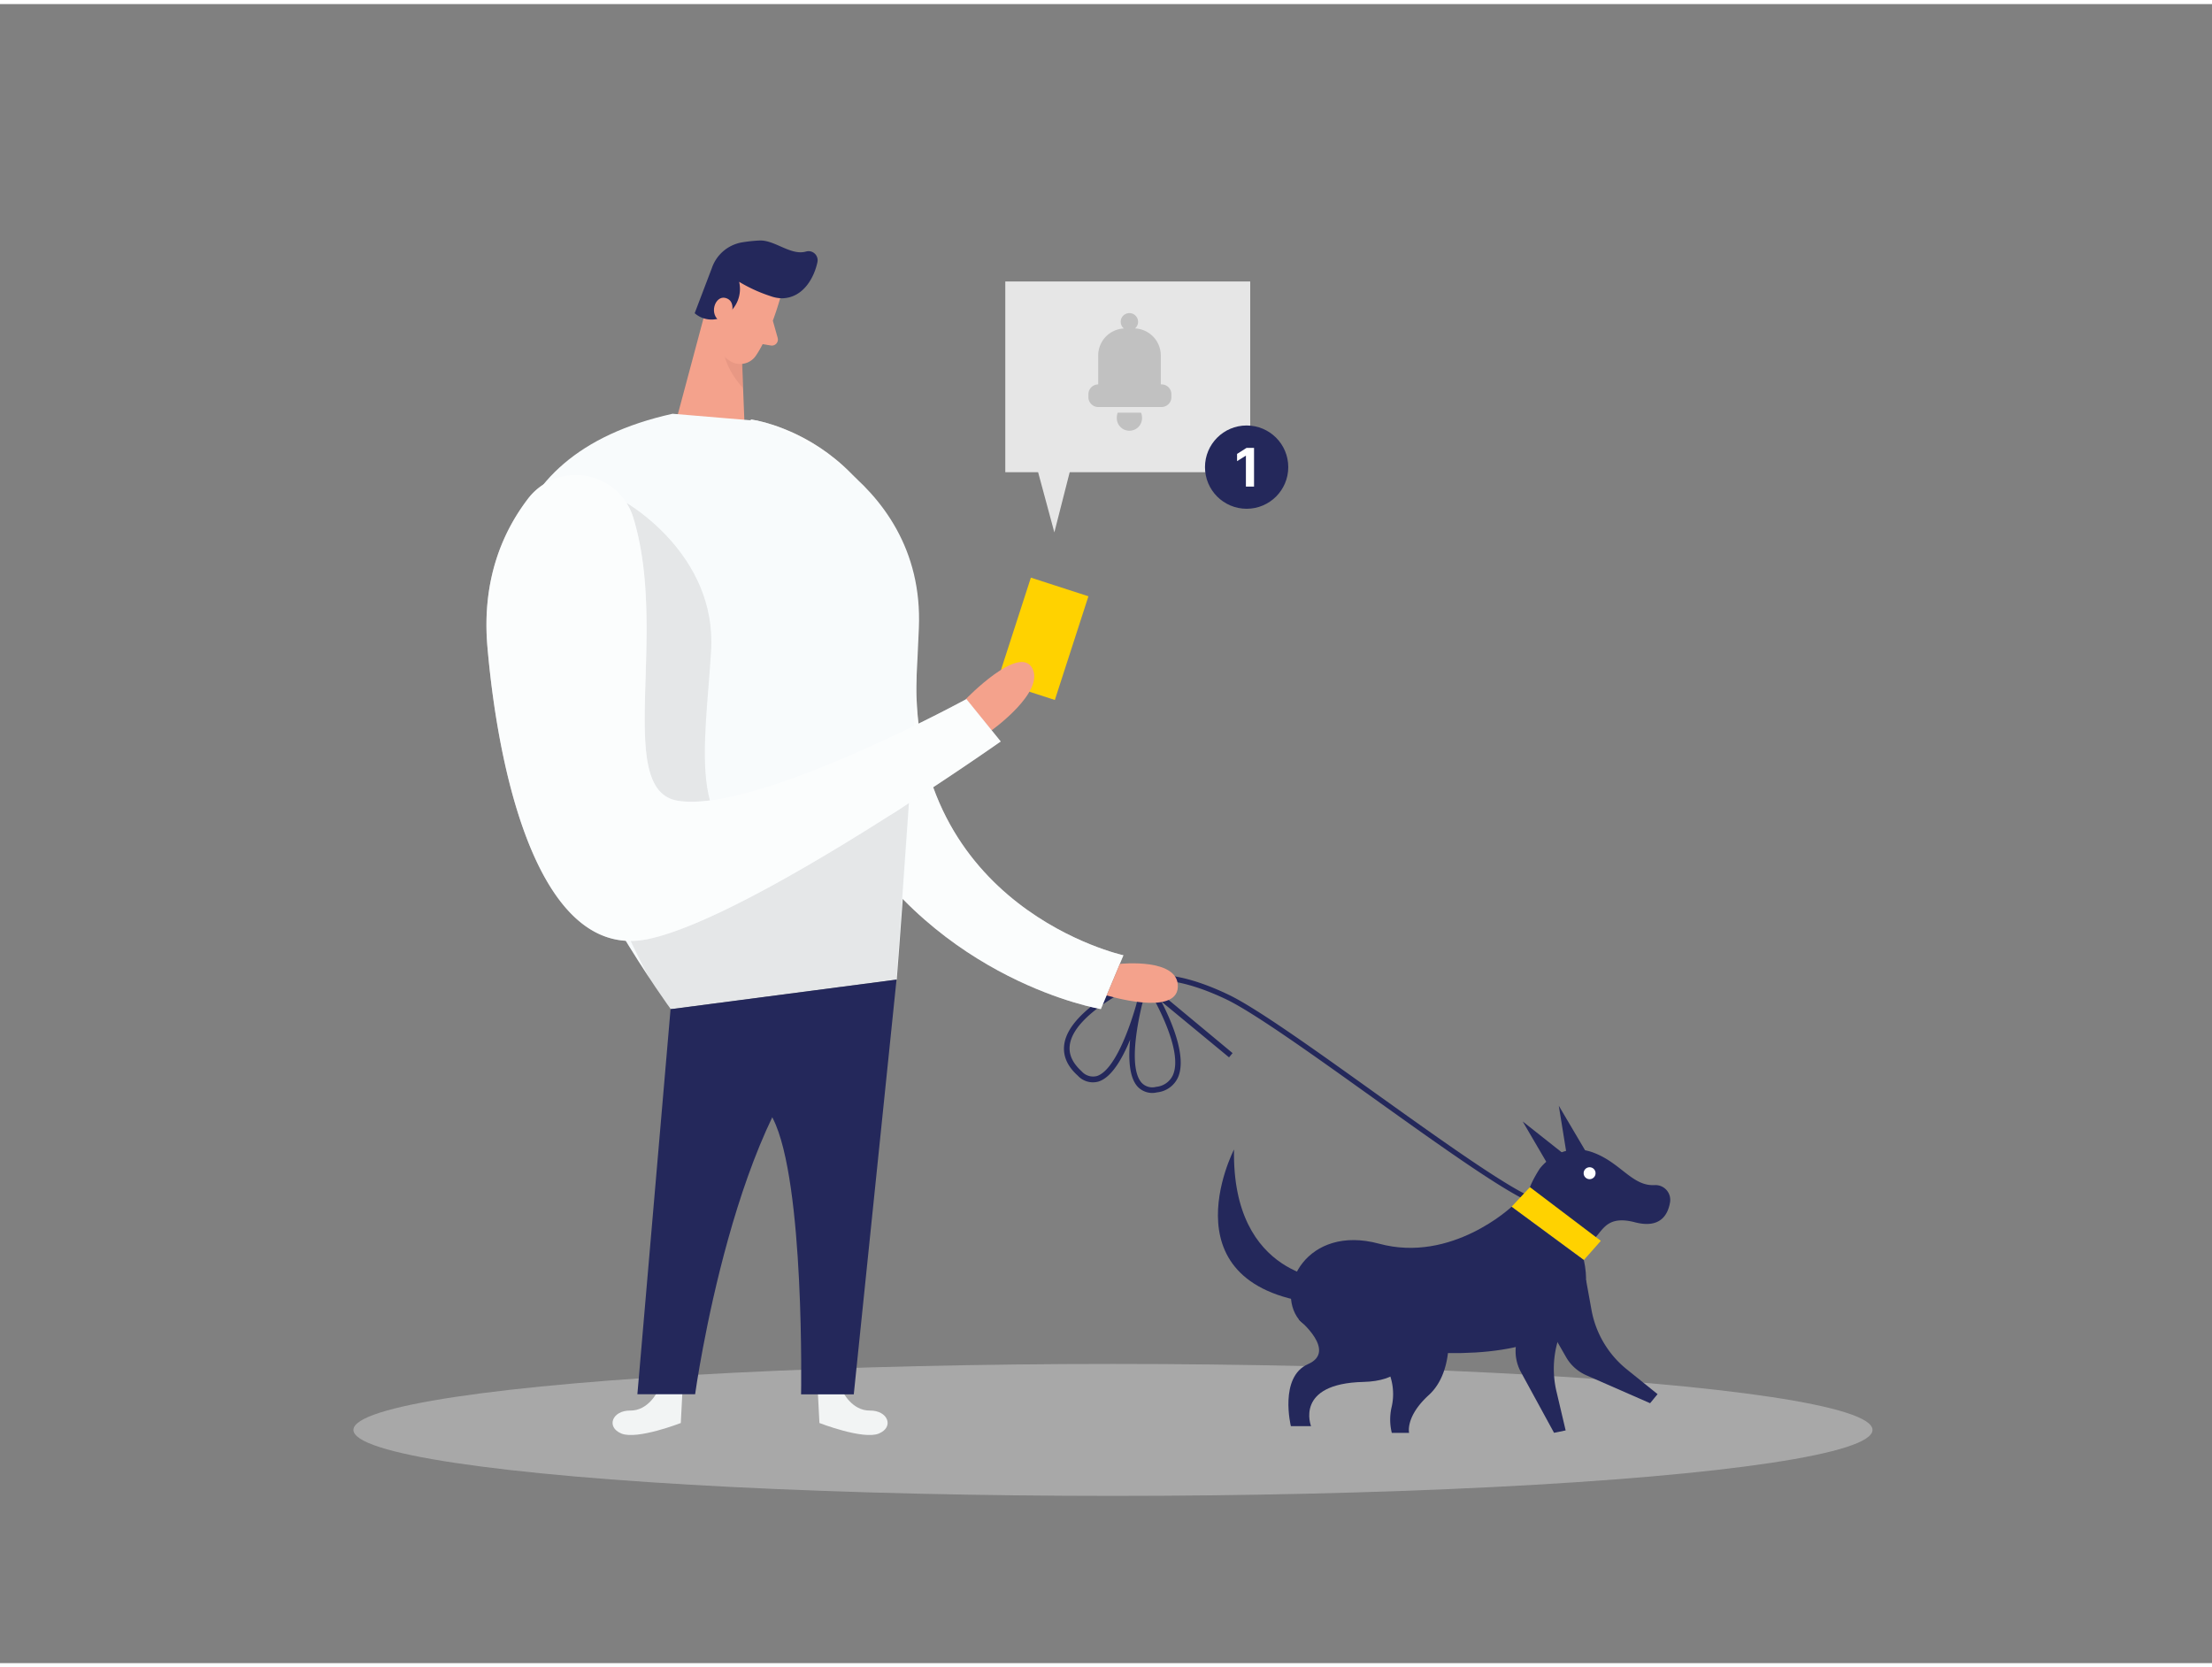 <svg id="Layer_1" data-name="Layer 1" xmlns="http://www.w3.org/2000/svg" viewBox="0 0 400 300" width="406" height="306" class="illustration styles_illustrationTablet__1DWOa"><rect x="0" y="0" width="400" height="300" fill="#808080" stroke="none"/><path d="M277.61,217c-4.58-1.52-17.15-10.52-29.32-19.22-10.61-7.59-21.58-15.44-26.57-17.82-8.4-4-13-3.58-14.47-3.27l15.64,13-.64.77L210,180.35c1.82,3.5,4.68,10.05,3,13.78a4.67,4.67,0,0,1-3.76,2.66,3.64,3.64,0,0,1-3.55-1.06c-1.52-1.71-1.66-5.14-1.32-8.48-1.43,3.47-3.38,6.86-5.74,7.59a3.71,3.71,0,0,1-3.73-1.07c-2-1.79-2.77-3.75-2.42-5.83,1.09-6.37,12.88-11.57,13.83-12l0,0,0,0,0,0c.2-.08,5-2,15.79,3.16,5.07,2.41,15.59,9.94,26.72,17.91,12.11,8.66,24.62,17.61,29.06,19.08ZM206.5,181c-.9,3.75-2.36,11.47-.06,14.05a2.65,2.65,0,0,0,2.64.74,3.67,3.67,0,0,0,3-2.08c2.13-4.68-4.17-15.11-4.23-15.21l-1-1.68-.1,0c-.12,0-12.26,5.28-13.27,11.23-.3,1.75.39,3.36,2.11,4.93a2.76,2.76,0,0,0,2.76.86c3.13-1,5.82-8.33,7.13-12.94.3-1.3.56-2.18.6-2.31l1,.25C207,179,206.83,179.83,206.5,181Z" fill="#24285b"></path><path d="M152.4,250.91s1.64,3.46,4.91,3.42,4.43,3,1.6,4.16-10.73-1.91-10.73-1.91l-.31-6Z" fill="#f8fbfc"></path><path d="M118.88,250.91s-1.64,3.46-4.91,3.42-4.43,3-1.59,4.16,10.73-1.91,10.73-1.91l.31-6Z" fill="#f8fbfc"></path><ellipse cx="201.26" cy="257.83" rx="137.35" ry="11.93" fill="#e6e6e6" opacity="0.39"></ellipse><path d="M135.77,75.11s31,3.88,29.94,46.18S203.15,172,203.15,172l-4.08,9.73s-29.36-4.88-46.21-33.48S135.77,75.11,135.77,75.11Z" fill="#f8fbfc"></path><path d="M135.77,75.11s31,3.88,29.94,46.18S203.15,172,203.15,172l-4.08,9.73s-29.36-4.88-46.21-33.48S135.77,75.11,135.77,75.11Z" fill="#fff" opacity="0.44"></path><polygon points="128.31 52.74 122.53 74.34 134.66 76.68 134 60.02 128.31 52.74" fill="#f4a28c"></polygon><path d="M134.3,63.66a8.15,8.15,0,0,1-3.73-2.78s-.25,4.09,3.8,8.57Z" fill="#ce8172" opacity="0.31"></path><path d="M121.62,74.08,137,75.37s30.38,8.93,29.16,37.49-4,63.54-4,63.54l-40.86,5.35S53.32,89.29,121.62,74.08Z" fill="#f8fbfc"></path><path d="M113.33,90.24s16.28,9.27,15.26,26.63-5.14,37.07,12.78,35.06,23-7.7,23-7.7l-2.27,32.17-40.86,5.35-3.68-5.35S83,114.41,113.33,90.24Z" opacity="0.08"></path><rect x="183.12" y="104.92" width="10.94" height="19.71" transform="translate(332.65 282.06) rotate(-162.06)" fill="#ffd200"></rect><path d="M179.29,131.34s9.75-6.94,7.36-11.28-12,5.62-12,5.62Z" fill="#f4a28c"></path><path d="M121.26,181.75l40.86-5.35-7.73,75h-9.53s.71-38.46-5.09-49.87S121.26,181.75,121.26,181.75Z" fill="#24285b"></path><path d="M121.26,181.75l-6,69.63h10.44s7.27-52.77,26-66.38Z" fill="#24285b"></path><path d="M141.09,53.15s-1.78,6.59-4.41,10.44a3.43,3.43,0,0,1-4.78.88c-1.92-1.35-4.13-3.73-3.6-7.38l.13-6.3a6.13,6.13,0,0,1,4.78-5.22C137.78,44.29,142.37,49.19,141.09,53.15Z" fill="#f4a28c"></path><path d="M139.4,52.83a27.45,27.45,0,0,1-5.74-2.61,5.68,5.68,0,0,1-2.15,5.86,4.64,4.64,0,0,1-5.89-.18l3.12-8.2a7,7,0,0,1,5.43-4.61,26.32,26.32,0,0,1,3.24-.34c2.72-.08,5.62,2.77,8.33,2a1.64,1.64,0,0,1,2.08,1.9c-.55,2.64-2.44,6.42-6.33,6.55A6.21,6.21,0,0,1,139.4,52.83Z" fill="#24285b"></path><path d="M132.27,56.14s.85-2.48-1.07-3-3.18,3.1-.78,4.35Z" fill="#f4a28c"></path><path d="M139.75,57.24l.88,3.12a1.1,1.1,0,0,1-1.23,1.38l-2.62-.44Z" fill="#f4a28c"></path><path d="M114.49,92.78a10.86,10.86,0,0,0-19-3.35C91,95.3,87.08,104,88.14,116.23c2.3,26.3,10.42,56.68,29,52.85s63.82-35.74,63.82-35.74l-6.21-7.66s-37.95,20.68-52.17,18.38C111,142.2,121,113.8,114.49,92.78Z" fill="#f8fbfc"></path><path d="M114.49,92.78a10.86,10.86,0,0,0-19-3.35C91,95.3,87.08,104,88.14,116.23c2.3,26.3,10.42,56.68,29,52.85s63.82-35.74,63.82-35.74l-6.21-7.66s-37.95,20.68-52.17,18.38C111,142.2,121,113.8,114.49,92.78Z" fill="#fff" opacity="0.44"></path><rect x="181.79" y="50.16" width="44.29" height="34.49" fill="#e6e6e6"></rect><path d="M278.41,210.62s3.7-5.17,9.71-2.94c5,1.86,7.05,6.12,11.11,5.88a2.67,2.67,0,0,1,2.77,3.09c-.4,2.39-1.86,4.8-6.37,3.63-8.12-2.13-5.06,6.44-12.44,3.1S274.13,217.35,278.41,210.62Z" fill="#24285b"></path><polygon points="280.9 211.54 275.35 202.05 284.2 209.05 280.9 211.54" fill="#24285b"></polygon><polygon points="283.63 210.06 281.88 199.21 287.61 208.92 283.63 210.06" fill="#24285b"></polygon><circle cx="287.45" cy="211.41" r="1.08" fill="#fff"></circle><polygon points="276.66 213.93 289.48 223.64 286.41 227.11 273.34 217.48 276.66 213.93" fill="#ffd200"></polygon><path d="M273.34,217.48s-10.84,10.23-23.94,6.68-18.94,8.16-14.49,13.74,57,14.09,51.5-10.79" fill="#24285b"></path><path d="M240.66,230.71s-17.93-.25-17.51-23.59c0,0-13.46,26,17.51,28.08Z" fill="#24285b"></path><path d="M254.36,237.15s4.74,11.7-7.8,12-9.48,8-9.48,8h-3.65s-2.18-8.89,3.11-11.22-1.63-8-1.63-8S242.66,224.33,254.36,237.15Z" fill="#24285b"></path><path d="M286.81,230.71l1,5.52a17.89,17.89,0,0,0,6.36,10.64l5.57,4.49L298.39,253l-11.53-5.05a7.83,7.83,0,0,1-3.66-3.28l-5.43-9.46Z" fill="#24285b"></path><path d="M285.51,233.62l-2.56,5a17.83,17.83,0,0,0-1.48,12.3l1.65,7-2.1.43-6-11a7.87,7.87,0,0,1-.88-4.83l1.49-10.81Z" fill="#24285b"></path><path d="M261.92,240.53s.73,7.1-3.55,11-3.56,6.83-3.56,6.83h-3.13a10.08,10.08,0,0,1,0-4.8,10.38,10.38,0,0,0-2-8.65l-2.89-3.73Z" fill="#24285b"></path><path d="M202.51,173.56s10.73-1.16,10.48,4.2-12.87,1.49-12.87,1.49Z" fill="#f4a28c"></path><path d="M210.05,68.77h-.14V63.53a4.9,4.9,0,0,0-4.67-4.88,1.52,1.52,0,0,0,.56-1.18,1.57,1.57,0,1,0-2.57,1.19,4.89,4.89,0,0,0-4.64,4.87v5.24h0a1.78,1.78,0,0,0-1.77,1.77v.55a1.78,1.78,0,0,0,1.77,1.77h11.46a1.77,1.77,0,0,0,1.77-1.77v-.55A1.77,1.77,0,0,0,210.05,68.77Z" fill="#c1c1c1"></path><path d="M202.12,73.89a2.31,2.31,0,0,0-.16.83,2.28,2.28,0,1,0,4.55,0,2.12,2.12,0,0,0-.17-.83Z" fill="#c1c1c1"></path><polygon points="187.03 82.08 190.66 95.53 194.09 82.08 187.03 82.08" fill="#e6e6e6"></polygon><circle cx="225.43" cy="83.73" r="7.53" fill="#24285b"></circle><path d="M226.77,80.25v7H225.3V81.65h0l-1.6,1V81.34l1.72-1.09Z" fill="#fff"></path></svg>